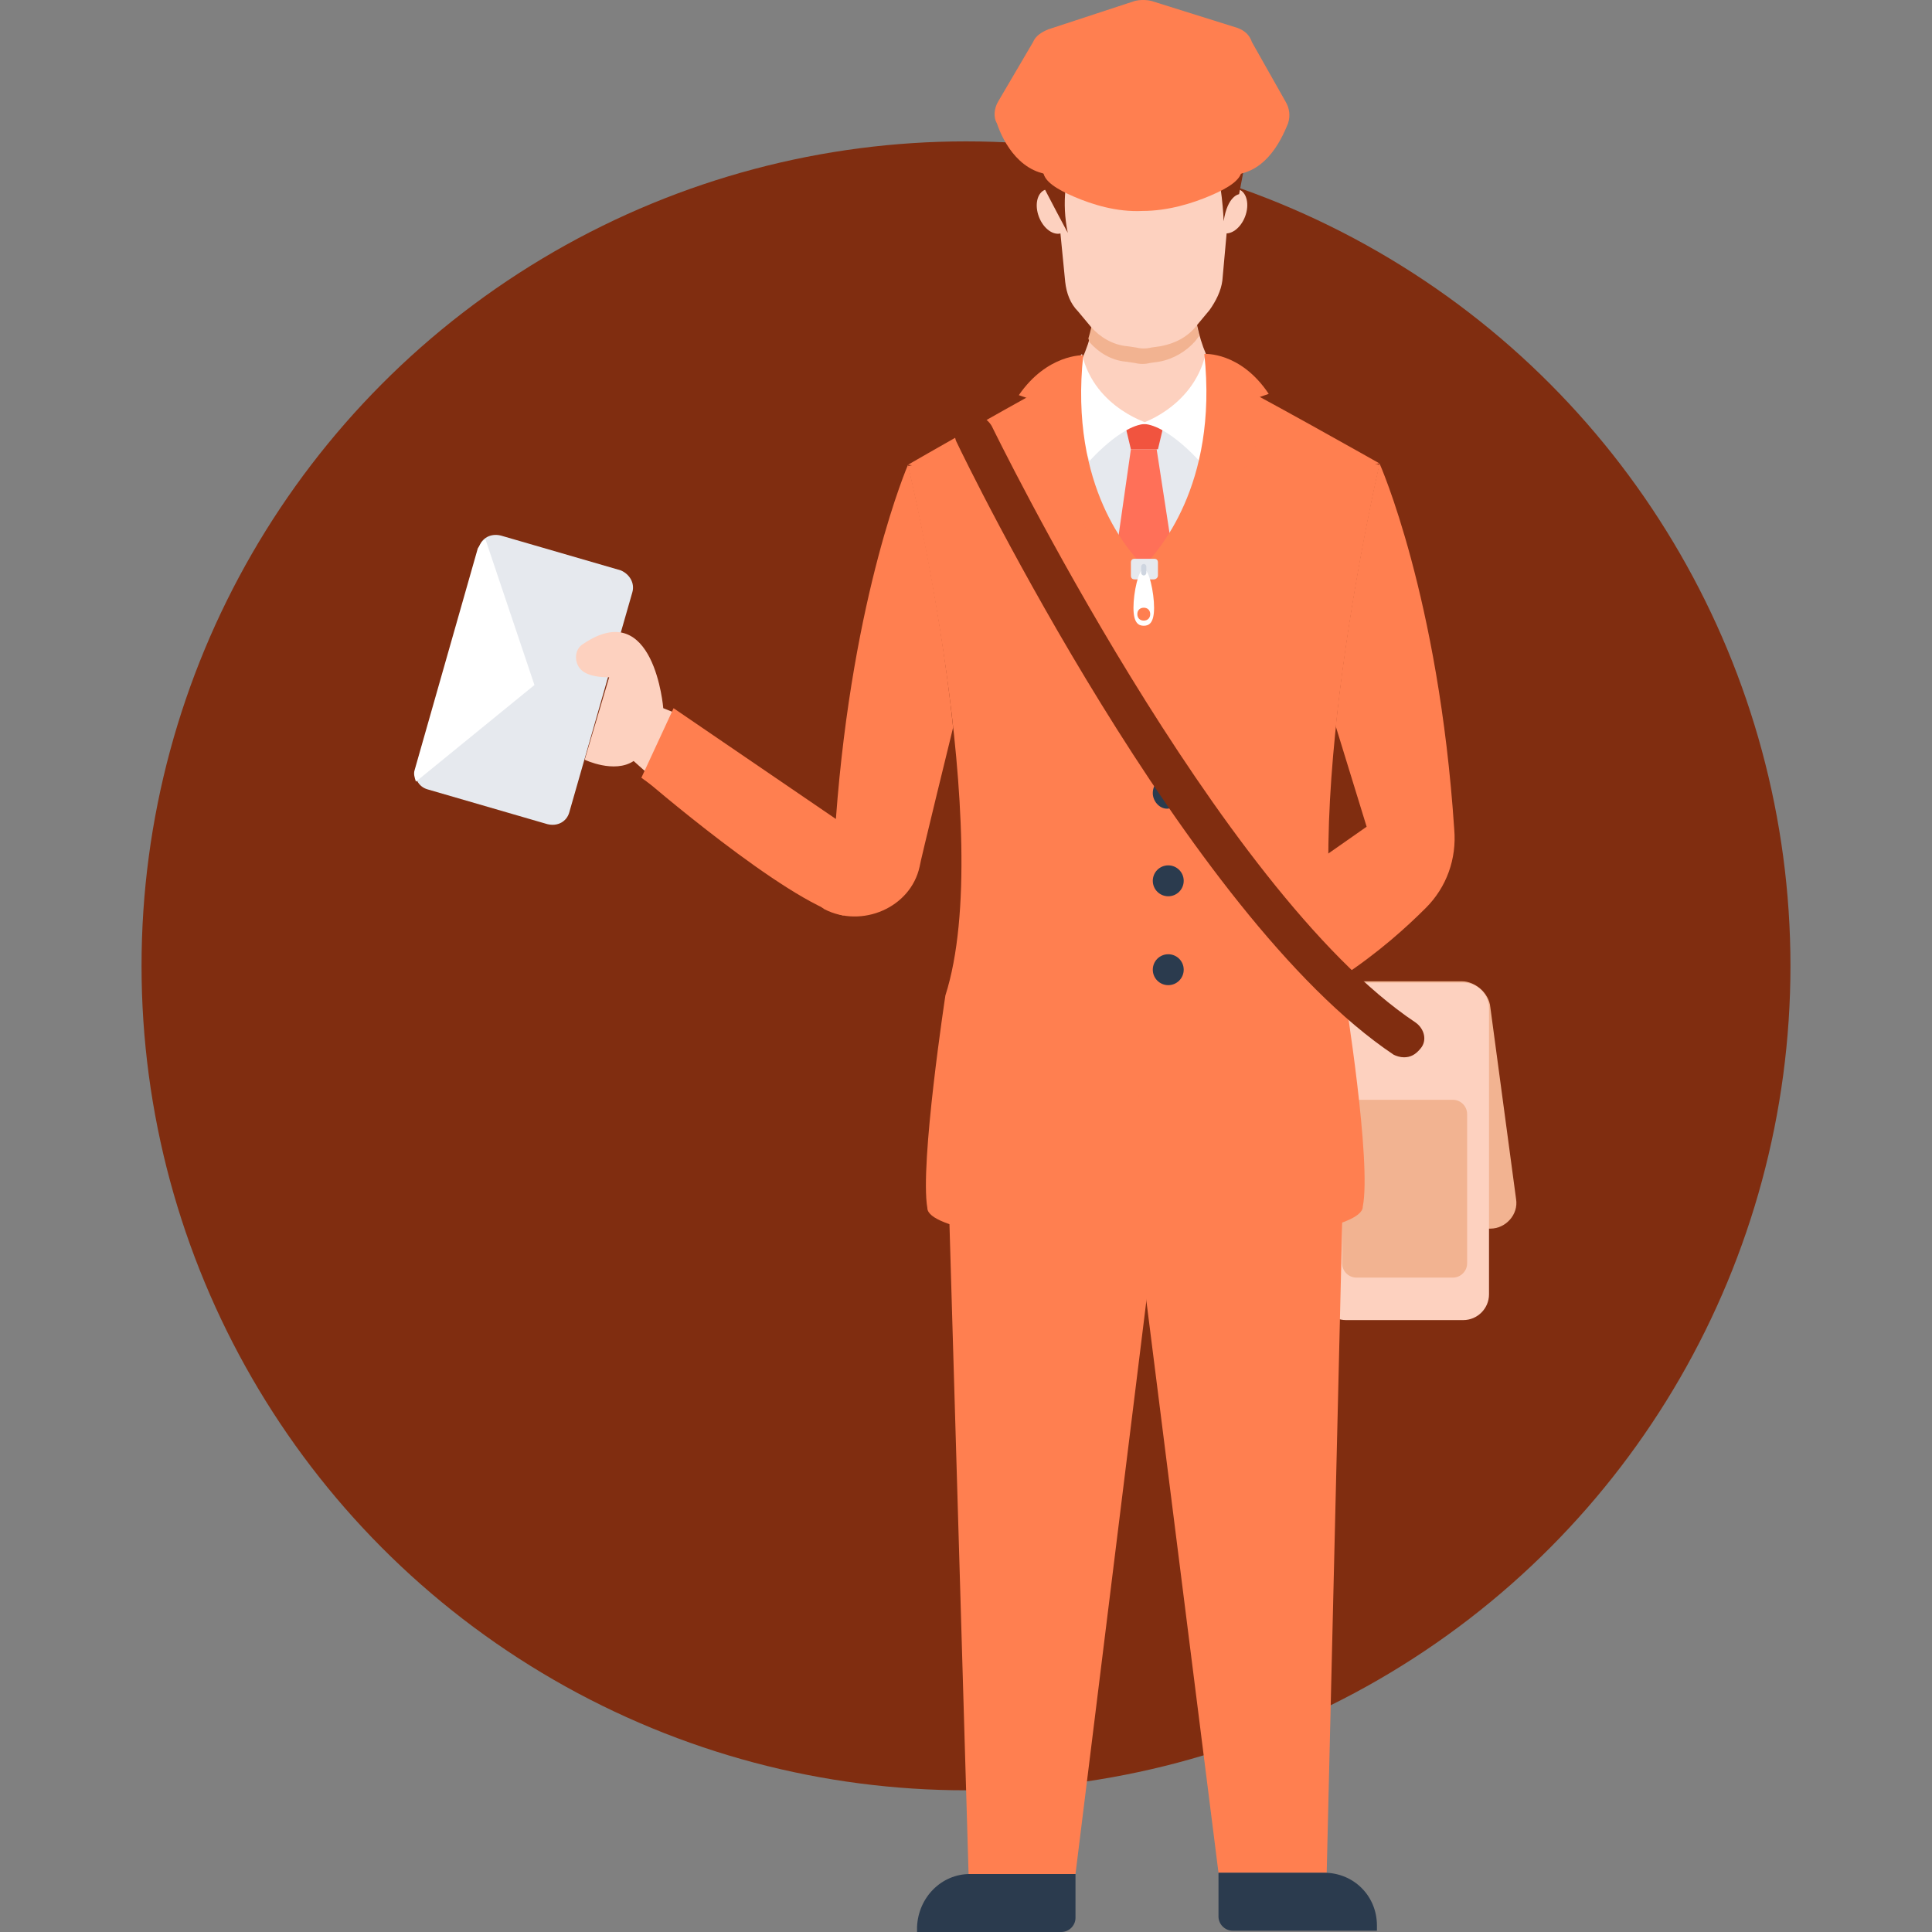 <!DOCTYPE svg PUBLIC "-//W3C//DTD SVG 1.1//EN" "http://www.w3.org/Graphics/SVG/1.1/DTD/svg11.dtd">
<!-- Uploaded to: SVG Repo, www.svgrepo.com, Transformed by: SVG Repo Mixer Tools -->
<svg height="800px" width="800px" version="1.1" id="Layer_1" xmlns="http://www.w3.org/2000/svg" xmlns:xlink="http://www.w3.org/1999/xlink" viewBox="0 0 508.525 508.525" xml:space="preserve" fill="#000000">
<rect x="0" y="0" width="508.525" height="508.525" fill="#808080" stroke="none"/>
<g id="SVGRepo_bgCarrier" stroke-width="0"/>
<g id="SVGRepo_tracerCarrier" stroke-linecap="round" stroke-linejoin="round"/>
<g id="SVGRepo_iconCarrier"> <circle style="fill:#802D10;" cx="254.262" cy="254.22" r="217.007"/> <path style="fill:#E6E9EE;" d="M166.442,155.889l-16.615,57.981c-0.678,2.374-3.052,3.73-5.764,3.052l-31.534-9.155 c-2.374-0.678-3.73-3.052-3.052-5.764l16.615-57.981c0.678-2.374,3.052-3.73,5.764-3.052l31.534,9.155 C165.764,151.142,167.121,153.515,166.442,155.889z"/> <path style="fill:#FFFFFF;" d="M127.788,141.987l12.885,38.315l-31.195,25.43c-0.339-1.017-0.678-2.034-0.339-3.052l16.615-58.321 C126.432,143.343,126.771,142.326,127.788,141.987z"/> <path style="fill:#fdd1bf;" d="M177.971,187.762l-3.391-1.356c0,0-2.374-29.499-21.023-16.954c-1.695,1.017-2.374,3.052-1.695,5.086 c0.678,2.034,2.713,3.73,8.477,3.73l-6.442,21.701c0,0,7.799,3.73,12.885,0.339l6.442,5.764l10.85-14.919L177.971,187.762z"/> <path style="fill:#f2b391;" d="M355.645,323.391h36.62c4.069,0,7.46-3.73,6.781-7.799l-6.781-50.522 c-0.339-3.73-4.069-6.781-7.46-6.781h-31.195c-3.73,0-6.442,3.052-5.764,6.781L355.645,323.391z"/> <path style="fill:#fdd1bf;" d="M385.144,347.465h-30.856c-3.73,0-6.781-3.052-6.781-6.781v-75.274c0-3.73,3.052-6.781,6.781-6.781 h30.856c3.73,0,6.781,3.052,6.781,6.781v75.274C391.926,344.413,388.874,347.465,385.144,347.465z"/> <path style="fill:#f2b391;" d="M382.432,336.275h-25.43c-2.034,0-3.73-1.695-3.73-3.73v-39.332c0-2.034,1.695-3.73,3.73-3.73h25.43 c2.034,0,3.73,1.695,3.73,3.73v39.332C386.162,334.58,384.466,336.275,382.432,336.275z"/> <g> <path style="fill:#ff7f509a;" d="M382.771,218.278c0.678,7.799-2.034,15.258-7.46,20.683c-5.086,5.086-12.546,11.868-22.379,18.31 c-4.747,3.052-10.172,6.103-15.936,8.816l-9.833-26.109l22.379-15.258l10.172-7.121l-8.138-26.448 c3.73-35.942,11.529-69.171,11.529-69.171S378.702,156.906,382.771,218.278z"/> <polygon style="fill:#ff7f509a;" points="349.203,492.927 353.611,308.472 350.22,259.306 301.054,259.645 301.054,336.954 320.721,492.927 "/> <polygon style="fill:#ff7f509a;" points="283.083,493.266 302.411,336.954 302.072,259.645 252.567,259.645 249.515,308.811 254.94,493.266 "/> </g> <g> <path style="fill:#2B3B4E;" d="M348.525,492.927h-27.804v11.528c0,2.034,1.695,3.73,3.73,3.73h37.976v-1.356 C362.426,499.03,356.323,492.927,348.525,492.927z"/> <path style="fill:#2B3B4E;" d="M255.279,493.266h27.804v11.528c0,2.034-1.695,3.73-3.73,3.73h-37.976v-1.356 C241.717,499.37,247.82,493.266,255.279,493.266z"/> </g> <polygon style="fill:#E6E9EE;" points="318.347,195.221 281.388,195.56 280.032,111.47 319.025,111.131 "/> <polygon style="fill:#FF7058;" points="309.192,149.107 304.445,118.252 297.664,118.252 293.256,149.107 "/> <g> <path style="fill:#ff7f50f8;" d="M353.95,261.679c-13.563-42.384,9.155-139.359,9.155-139.359 c-36.281-6.781-43.401-23.735-43.401-23.735c0,40.689-18.649,51.539-18.649,51.539s-18.649-6.442-18.988-51.539 c0,0-6.781,17.293-43.062,24.074c0,0,23.396,96.975,9.833,139.359c0,0-6.781,44.419-4.747,55.947c0,5.425,25.77,9.494,57.303,9.494 s57.303-4.408,57.303-9.833l0,0C361.07,305.759,353.95,261.679,353.95,261.679z"/> <path style="fill:#ff7f50f8;" d="M363.105,121.981c0,0-33.568-18.988-43.401-23.735l-1.017,30.177L363.105,121.981z"/> <path style="fill:#ff7f50f8;" d="M239.004,122.321c0,0,33.568-19.327,43.062-24.074l1.017,30.177L239.004,122.321z"/> </g> <g> <path style="fill:#fdd1bf;" d="M301.054,116.556L301.054,116.556L301.054,116.556z"/> <path style="fill:#fdd1bf;" d="M314.278,74.511l-12.885-0.678l0,0l0,0l0,0l0,0l-12.885,0.678c0,0,1.017,11.528-4.747,22.04v14.58 l17.632,1.017l0,0l16.954-0.678V95.195C313.261,85.023,314.278,74.511,314.278,74.511z"/> <polygon style="fill:#fdd1bf;" points="301.393,116.556 301.393,116.556 301.054,116.556 "/> <path style="fill:#fdd1bf;" d="M301.054,116.556L301.054,116.556L301.054,116.556z"/> <polygon style="fill:#fdd1bf;" points="301.393,116.556 301.393,116.556 301.054,116.556 "/> </g> <polygon style="fill:#F1543F;" points="304.784,118.252 297.664,118.252 295.968,111.131 306.479,111.131 "/> <g> <path style="fill:#2B3B4E;" d="M310.887,208.784c0,2.374-1.695,4.069-3.73,4.069c-2.034,0-3.73-2.034-3.73-4.069 c0-2.374,1.695-4.069,3.73-4.069C309.192,204.376,310.887,206.411,310.887,208.784z"/> <circle style="fill:#2B3B4E;" cx="307.497" cy="255.237" r="4.069"/> <circle style="fill:#2B3B4E;" cx="307.497" cy="231.841" r="4.069"/> </g> <path style="fill:#f2b391;" d="M315.634,88.413l-1.017,1.356c-2.373,2.713-5.764,4.747-9.494,5.425l-2.374,0.339 c-1.356,0.339-2.713,0.339-4.069,0l-2.374-0.339c-3.73-0.339-7.121-2.374-9.494-5.086l-0.339-1.017 c2.373-7.799,1.695-14.58,1.695-14.58l12.885-0.678l0,0l0,0l0,0l0,0l12.885,0.678C314.278,74.511,313.6,80.954,315.634,88.413z"/> <g> <path style="fill:#fdd1bf;" d="M300.715,32.805h-24.413l4.069,41.367c0.339,3.052,1.356,5.764,3.391,7.799l3.391,4.069 c2.374,2.713,5.764,4.747,9.494,5.086l2.374,0.339c1.356,0.339,2.713,0.339,4.069,0l2.374-0.339 c3.73-0.678,7.121-2.374,9.494-5.425l3.391-4.069c1.695-2.374,3.052-5.086,3.391-7.799l3.73-41.367L300.715,32.805z"/> <ellipse transform="matrix(0.356 -0.934 0.934 0.356 156.717 338.51)" style="fill:#fdd1bf;" cx="324.099" cy="55.487" rx="6.103" ry="4.069"/> <ellipse transform="matrix(0.36 0.933 -0.933 0.36 229.279 -223.201)" style="fill:#fdd1bf;" cx="277.415" cy="55.607" rx="6.104" ry="4.069"/> </g> <g> <path style="fill:#802D10;" d="M282.066,41.621h-10.85c0.339,1.695,1.017,3.391,2.034,4.747c2.713,5.425,7.799,14.919,7.799,14.919 C279.354,53.15,280.71,46.368,282.066,41.621z"/> <path style="fill:#802D10;" d="M319.025,41.621c2.713,5.086,3.052,16.615,3.052,16.615c1.017-6.781,4.069-7.121,4.069-7.121 c0.678-3.73,1.356-6.781,1.695-9.494H319.025z"/> </g> <g> <path style="fill:#ff7f50f8;" d="M325.807,7.375l-22.718-7.121c-1.356-0.339-3.052-0.339-4.408,0l-22.718,7.46 c-1.695,0.678-3.391,1.695-4.069,3.391l-9.155,15.597c-1.017,1.695-1.356,4.069-0.339,5.764 c1.695,5.086,6.442,13.902,15.936,13.563h22.379h22.379c9.494,0.339,13.902-8.477,15.936-13.563 c0.678-2.034,0.339-4.069-0.678-5.764l-8.816-15.597C328.858,9.07,327.502,8.053,325.807,7.375z"/> <path style="fill:#ff7f50f8;" d="M274.607,45.351c0.339,2.374,3.391,4.408,8.138,6.442c4.747,2.034,11.189,4.069,17.971,3.73 c6.781,0,13.224-2.034,17.971-4.069c4.747-2.034,7.799-4.069,8.138-6.442C310.209,37.552,291.221,37.552,274.607,45.351z"/> </g> <g> <path style="fill:#ff7f509a;" d="M326.824,45.69c-6.442-3.391-15.936-5.764-26.109-5.764c-10.511,0-19.666,2.374-26.109,5.764 c0-9.833,11.868-17.971,26.109-17.971C314.956,27.719,326.824,35.857,326.824,45.69z"/> <path style="fill:#ff7f509a;" d="M301.393,149.785c0,0-0.678-0.339-2.034-1.017l0.339,178.691c0.678,0,1.356,0,2.034,0 s1.017,0,1.695,0l-0.339-178.691C302.072,149.446,301.393,149.785,301.393,149.785z"/> </g> <g> <path style="fill:#FFFFFF;" d="M317.33,93.16c0,0,7.121,7.121-1.695,28.143c0,0-10.172-11.528-16.615-9.494 C299.02,112.148,313.939,107.74,317.33,93.16z"/> <path style="fill:#FFFFFF;" d="M284.779,93.16c0,0-7.121,7.121,2.034,28.143c0,0,10.172-11.528,16.615-9.494 C303.089,111.809,288.17,107.74,284.779,93.16z"/> </g> <path style="fill:#ff7f509a;" d="M326.146,106.384l7.46,3.73c0,0-8.816,27.804-32.551,40.011l0,0l0,0 c-23.735-11.868-32.551-39.672-32.551-39.672l7.46-3.73l-7.799-2.713c7.46-10.85,16.954-10.511,16.954-10.511 c-3.73,34.924,12.546,52.217,15.936,55.608c3.391-3.73,19.666-21.023,15.936-55.947c0,0,9.494-0.678,16.954,10.511L326.146,106.384z "/> <path style="fill:#E6E9EE;" d="M303.767,152.498h-5.086c-0.678,0-1.017-0.339-1.017-1.017v-3.391c0-0.678,0.339-1.017,1.017-1.017 h5.086c0.678,0,1.017,0.339,1.017,1.017v3.391C304.784,152.159,304.106,152.498,303.767,152.498z"/> <path style="fill:#FFFFFF;" d="M301.054,149.785c-1.356,0-2.713,6.103-2.713,10.172c0,4.069,1.356,4.747,2.713,4.747 s2.713-0.678,2.713-4.747C303.767,155.889,302.411,149.785,301.054,149.785z M301.054,163.348c-1.017,0-1.695-0.678-1.695-1.695 s0.678-1.695,1.695-1.695c1.017,0,1.695,0.678,1.695,1.695S302.072,163.348,301.054,163.348z"/> <path style="fill:#CED5E0;" d="M301.054,151.481L301.054,151.481c-0.339,0-0.678-0.339-0.678-0.678v-1.695 c0-0.339,0.339-0.678,0.678-0.678l0,0c0.339,0,0.678,0.339,0.678,0.678v1.695C301.732,151.142,301.393,151.481,301.054,151.481z"/> <path style="fill:#802D10;" d="M369.547,278.294c-1.017,0-2.034-0.339-2.713-0.678c-54.252-36.281-112.572-155.974-114.946-161.06 c-1.356-2.374,0-5.425,2.373-6.781c2.373-1.356,5.425,0,6.781,2.374c0.678,1.356,59.677,122.405,111.555,156.991 c2.374,1.695,3.052,4.747,1.356,6.781C372.599,277.616,371.242,278.294,369.547,278.294z"/> <g> <path style="fill:#ff7f509a;" d="M239.004,122.321c0,0-14.58,33.568-18.988,93.245l-42.723-29.16l-8.477,18.31l48.148,34.585 c9.833,5.086,22.718-0.339,25.091-11.189c0-0.678,8.816-36.62,8.816-36.62C247.142,155.55,239.004,122.321,239.004,122.321z"/> <path style="fill:#ff7f509a;" d="M169.155,204.715c0,0,37.637,32.551,52.895,36.281l-1.356-7.799l-48.826-28.482L169.155,204.715z"/> </g> </g>
</svg>